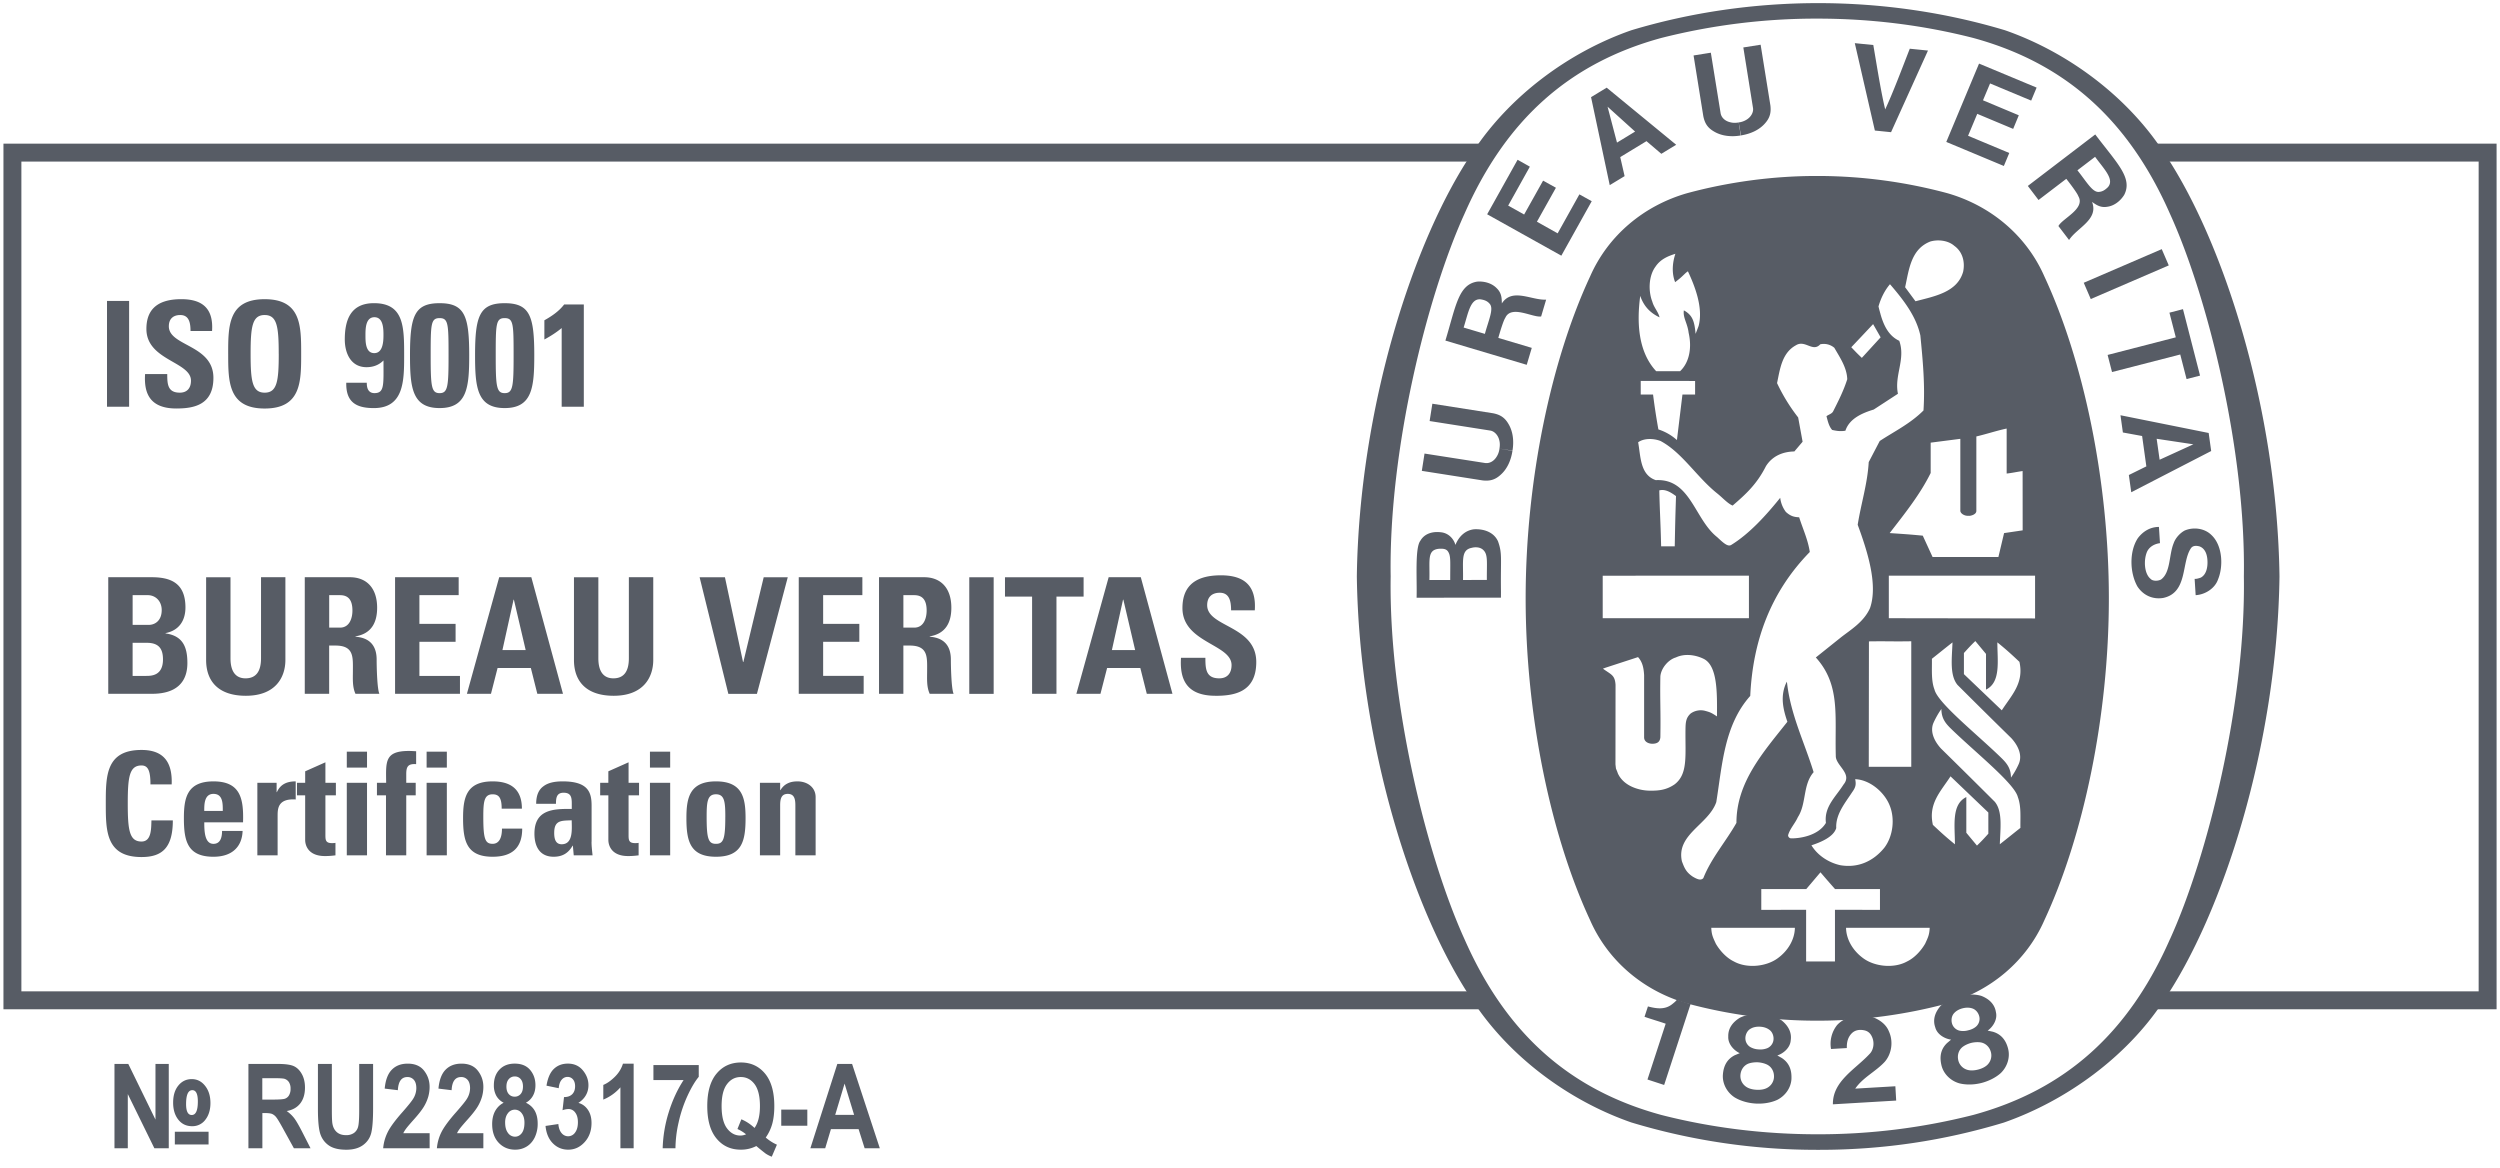 <svg width="152" height="71" viewBox="0 0 152 71" xmlns="http://www.w3.org/2000/svg"><g fill="#575C65" fill-rule="evenodd"><path d="M151.792 61.364h-20.84v-1.09h19.75V9.823h-19.75v-1.09h20.84v52.63M90.42 61.364H.21V8.734H90.42v1.09H1.3v50.45h89.12v1.09"/><path d="M6.505 18.298H7.85v6.432H6.506v-6.432zM10.728 24.837c-1.666 0-1.978-.98-1.907-2.093h1.347c0 .614.026 1.13.766 1.13.454 0 .677-.293.677-.73 0-1.158-2.71-1.23-2.71-3.144 0-1.007.483-1.81 2.122-1.81 1.31 0 1.96.59 1.87 1.934h-1.31c0-.48-.08-.97-.622-.97-.437 0-.696.24-.696.685 0 1.22 2.71 1.113 2.71 3.135 0 1.666-1.222 1.862-2.246 1.862M13.873 21.514c0-1.702 0-3.323 2.218-3.323 2.22 0 2.22 1.622 2.22 3.324 0 1.684 0 3.323-2.22 3.323-2.217 0-2.217-1.64-2.217-3.323zm3.073 0c0-1.648-.098-2.36-.855-2.36-.756 0-.854.712-.854 2.36s.098 2.36.855 2.36c.758 0 .856-.712.856-2.36zM22.3 23.27c0 .16.02.32.09.436.07.115.187.196.374.196.623 0 .552-.508.552-1.987-.285.285-.632.41-1.033.41-.954 0-1.32-.855-1.32-1.684 0-1.22.376-2.208 1.774-2.208 1.844 0 1.835 1.47 1.835 3.216 0 1.532-.026 3.163-1.844 3.163-1.078 0-1.7-.365-1.675-1.54H22.3zm.455-1.8c.534 0 .56-.722.56-1.105 0-.392-.016-1.078-.55-1.078-.545 0-.545.72-.545 1.105 0 .383 0 1.078.535 1.078zM28.528 21.603c0 1.95-.125 3.208-1.8 3.208s-1.8-1.256-1.8-3.207c0-2.38.268-3.17 1.8-3.17 1.533 0 1.8.79 1.8 3.17zm-2.343.018c0 1.88.044 2.282.543 2.282.5 0 .544-.4.544-2.28 0-1.917-.01-2.282-.544-2.282s-.543.365-.543 2.28zM32.484 21.603c0 1.95-.125 3.208-1.8 3.208s-1.8-1.256-1.8-3.207c0-2.38.268-3.17 1.8-3.17s1.8.79 1.8 3.17zm-2.344.018c0 1.88.045 2.282.544 2.282.5 0 .543-.4.543-2.28 0-1.917-.008-2.282-.543-2.282s-.544.365-.544 2.28zM33.098 19.474c.446-.25.882-.543 1.203-.962h1.195v6.218H34.15v-4.784c-.322.267-.687.5-1.052.695v-1.166M6.582 42.185v-7.09h2.63c1.13 0 2.063.325 2.063 1.837 0 .815-.403 1.404-1.208 1.56v.02c1.05.148 1.326.825 1.326 1.797 0 1.797-1.56 1.875-2.19 1.875h-2.62zm1.482-4.193h.992c.324 0 .776-.216.776-.903 0-.52-.354-.904-.855-.904h-.913v1.806zm0 3.103h.825c.313 0 1.02-.01 1.02-1.002 0-.628-.235-1.01-.982-1.01h-.864v2.012zM17.352 35.096v5.027c0 1.06-.6 2.18-2.405 2.18-1.63 0-2.415-.845-2.415-2.18v-5.027h1.482v4.93c0 .873.373 1.217.913 1.217.648 0 .943-.433.943-1.218v-4.93h1.482M20.013 42.185H18.53v-7.09h2.74c1.01 0 1.66.65 1.66 1.857 0 .903-.354 1.58-1.317 1.738v.02c.324.038 1.287.117 1.287 1.393 0 .452.03 1.787.167 2.082h-1.454c-.196-.432-.157-.913-.157-1.375 0-.844.08-1.56-1.06-1.56h-.383v2.935zm0-4.025h.658c.59 0 .757-.59.757-1.04 0-.68-.285-.934-.756-.934h-.657v1.974zM24.02 42.185v-7.09h3.867v1.09H25.5v1.748h2.2v1.09h-2.2v2.072h2.466v1.09H24.02M28.388 42.185l1.964-7.09h1.953l1.925 7.09h-1.56l-.394-1.57h-2.023l-.402 1.57H28.39zm2.857-5.724h-.02l-.677 3.064h1.414l-.717-3.063zM39.718 35.096v5.027c0 1.06-.6 2.18-2.406 2.18-1.63 0-2.415-.845-2.415-2.18v-5.027h1.483v4.93c0 .873.373 1.217.913 1.217.648 0 .942-.433.942-1.218v-4.93h1.483M42.536 35.096h1.54l1.1 5.155h.02l1.237-5.154h1.463l-1.875 7.09h-1.737l-1.747-7.09M48.564 42.185v-7.09h3.868v1.09h-2.385v1.748h2.2v1.09h-2.2v2.072h2.464v1.09h-3.946M54.926 42.185h-1.482v-7.09h2.74c1.01 0 1.658.65 1.658 1.857 0 .903-.353 1.58-1.315 1.738v.02c.324.038 1.286.117 1.286 1.393 0 .452.03 1.787.167 2.082h-1.453c-.197-.432-.158-.913-.158-1.375 0-.844.078-1.56-1.06-1.56h-.384v2.935zm0-4.025h.658c.59 0 .756-.59.756-1.04 0-.68-.285-.934-.756-.934h-.658v1.974zM58.932 35.096h1.483v7.09h-1.483v-7.09zM65.883 35.096v1.178h-1.65v5.91h-1.482v-5.91h-1.648v-1.178h4.78M65.443 42.185l1.964-7.09h1.954l1.925 7.09h-1.56l-.394-1.57h-2.02l-.404 1.57h-1.463zM68.3 36.46h-.02l-.677 3.064h1.414L68.3 36.46zM73.907 42.303c-1.836 0-2.18-1.08-2.102-2.308h1.483c0 .678.03 1.248.844 1.248.5 0 .747-.325.747-.806 0-1.276-2.986-1.355-2.986-3.466 0-1.108.53-1.992 2.337-1.992 1.444 0 2.16.648 2.062 2.13H74.85c0-.53-.09-1.07-.688-1.07-.48 0-.766.266-.766.757 0 1.345 2.985 1.227 2.985 3.456 0 1.837-1.344 2.053-2.473 2.053M6.432 48.852c0-1.667 0-3.255 2.173-3.255 1.344 0 1.886.742 1.833 2.095h-1.29c0-.838-.15-1.152-.543-1.152-.74 0-.837.698-.837 2.312 0 1.615.096 2.313.837 2.313.61 0 .585-.785.603-1.283h1.3c0 1.685-.672 2.226-1.903 2.226-2.173 0-2.173-1.606-2.173-3.256M12.42 49.996c0 .524.017 1.31.558 1.31.436 0 .523-.42.523-.786h1.25c-.018.48-.175.872-.472 1.143-.288.27-.724.427-1.3.427-1.59 0-1.798-.97-1.798-2.347 0-1.204.175-2.235 1.798-2.235 1.658 0 1.84 1.074 1.798 2.488H12.42zm1.125-.69c0-.427.018-1.038-.567-1.038-.567 0-.56.663-.56 1.038h1.127zM16.818 47.596v.567h.017c.227-.506.646-.655 1.144-.655v1.1c-1.084-.07-1.1.56-1.1.995v2.4h-1.232v-4.407h1.17M18.057 47.596h.498v-.7l1.23-.548v1.248h.637v.76h-.637v2.355c0 .333-.01.55.393.55.078 0 .157 0 .218-.016v.76c-.166.017-.34.043-.637.043-1.066 0-1.205-.707-1.205-.978v-2.715h-.498v-.76M21.085 45.702h1.23v.97h-1.23v-.97zm0 1.894h1.23v4.407h-1.23v-4.407zM25.3 46.46c-.497-.034-.6.158-.6.603v.533h.575v.76H24.7v3.647h-1.232v-3.648h-.55v-.76h.56c-.01-1.265-.115-1.937 1.386-1.937.15 0 .288.01.437.018v.785M25.938 45.702h1.23v.97h-1.23v-.97zm0 1.894h1.23v4.407h-1.23v-4.407zM30.502 49.167c0-.655-.166-.873-.55-.873-.523 0-.567.462-.567 1.38 0 1.343.114 1.63.567 1.63.384 0 .568-.348.568-.924h1.23c0 1.195-.646 1.71-1.798 1.71-1.588 0-1.797-.97-1.797-2.347 0-1.204.174-2.235 1.797-2.235 1.135 0 1.78.507 1.78 1.66h-1.23M35.965 51.183c0 .27.035.55.062.82h-1.144l-.052-.585h-.017c-.26.454-.62.672-1.152.672-.854 0-1.168-.637-1.168-1.405 0-1.457 1.126-1.518 2.27-1.5v-.34c0-.377-.053-.647-.498-.647-.428 0-.463.323-.463.672h-1.203c0-.533.166-.873.454-1.074.28-.21.68-.288 1.153-.288 1.562 0 1.762.672 1.762 1.475v2.2zm-2.27-.55c0 .314.054.698.455.698.725 0 .61-.976.61-1.457-.61.027-1.064-.026-1.064.76zM36.49 47.596h.497v-.7l1.23-.548v1.248h.637v.76h-.637v2.355c0 .333-.01.55.393.55.078 0 .157 0 .218-.016v.76c-.166.017-.34.043-.637.043-1.064 0-1.203-.707-1.203-.978v-2.715h-.498v-.76M39.517 45.702h1.23v.97h-1.23v-.97zm0 1.894h1.23v4.407h-1.23v-4.407zM41.734 49.743c0-1.204.175-2.235 1.798-2.235s1.798 1.03 1.798 2.235c0 1.378-.21 2.347-1.798 2.347s-1.798-.97-1.798-2.347zm2.365-.07c0-.917-.044-1.38-.568-1.38-.524 0-.567.463-.567 1.38 0 1.344.113 1.632.567 1.632.454 0 .567-.288.567-1.632zM47.433 48.04h.018c.123-.2.27-.33.437-.41.174-.087.375-.122.602-.122.584 0 1.1.35 1.1.96v3.535h-1.232v-3.037c0-.393-.07-.698-.462-.698-.393 0-.463.305-.463.698v3.037h-1.23v-4.407h1.23v.445M131.515 9.2c-2.202-3.34-5.766-6.02-9.608-7.36C118.333.765 114.47.19 110.544.19c-3.923 0-7.788.574-11.36 1.65-3.843 1.34-7.406 4.02-9.61 7.36-3.635 5.317-6.934 15.597-7.078 25.835v.028c.144 10.237 3.443 20.518 7.08 25.835 2.202 3.338 5.765 6.01 9.608 7.347a38.927 38.927 0 0 0 11.278 1.665h.166c3.924 0 7.623-.574 11.195-1.654 3.844-1.34 7.49-4.02 9.692-7.358 3.635-5.317 6.934-15.598 7.078-25.835v-.028c-.144-10.238-3.443-20.518-7.078-25.836zm.42 47.898c-2.504 5.69-6.334 9.153-11.96 10.69a38.097 38.097 0 0 1-9.476 1.176c-3.27 0-6.465-.4-9.495-1.176-5.627-1.537-9.458-5-11.964-10.69-2.265-4.982-4.612-14.34-4.487-22.05-.125-7.71 2.222-17.067 4.488-22.048 2.507-5.69 6.338-9.153 11.965-10.692a38.31 38.31 0 0 1 9.494-1.176c3.265 0 6.444.4 9.475 1.176C125.6 3.848 129.43 7.31 131.935 13c2.27 4.98 4.617 14.34 4.492 22.048.125 7.71-2.222 17.068-4.49 22.05zM114.4 19.18c-.376-.634-.07-.068-.46-.803"/><path d="M124.295 16.8c-1.09-2.48-3.26-4.3-5.9-5.055a30.44 30.44 0 0 0-7.862-1.046h-.088c-2.692 0-5.38.375-7.86 1.045-2.64.754-4.812 2.574-5.902 5.055-2.367 5.08-3.923 12.392-3.923 19.58 0 7.187 1.556 14.497 3.923 19.578 1.09 2.48 3.26 4.3 5.9 5.055 2.48.67 5.17 1.046 7.862 1.046h.088c2.692 0 5.382-.377 7.862-1.047 2.64-.755 4.81-2.574 5.9-5.055 2.367-5.08 3.924-12.39 3.924-19.58 0-7.186-1.558-14.497-3.925-19.578zm-4.563 14.563c.073.003.42-.07.43-.29v-4.537c.625-.145 1.25-.357 1.843-.48v2.736c.355-.04.534-.088.97-.153l.003 3.606-1.13.167-.345 1.453H117.5l-.596-1.297c-.968-.09-1.04-.09-2.012-.157.918-1.184 1.855-2.358 2.493-3.653v-1.845l1.803-.232v4.372c0 .154.224.308.448.308h.096zm-2.35-16.684c.45-.126 1.06-.067 1.44.268.514.368.66.994.537 1.575-.356 1.257-1.757 1.493-2.897 1.795l-.63-.853c.236-1.084.356-2.332 1.548-2.786zm-3.497 5.027l.458.803-1.143 1.25c-.306-.292-.334-.325-.642-.647.586-.615.645-.682 1.327-1.406zm-14.162-1.71l.004-.007c.202.6.58 1.026 1.174 1.306-.066-.314-.345-.604-.435-.94-.257-.647-.235-1.575.19-2.145.302-.446.733-.63 1.208-.78-.18.535-.235 1.18-.015 1.726.31-.242.326-.258.566-.487.092-.09.133-.12.21-.175.44.938.94 2.236.65 3.33l-.183.476c-.066-.775-.193-1.145-.713-1.43-.066.453.22.774.29 1.363.21.912.042 1.808-.52 2.336h-1.453c-1.103-1.185-1.184-2.965-.97-4.574zm3.34 5.99h-.77l-.336 2.77a3.1 3.1 0 0 0-1.127-.647 39.667 39.667 0 0 1-.324-2.122h-.75v-.827c1.295-.003 2.01.003 3.306.003v.825zm-5.62 11.017l8.892-.002v2.584l-8.89.003v-2.586zm3.442-5.187c.368-.1.726.134 1.016.347-.046 1.5-.046 1.485-.077 3.053h-.827l-.007-.25c-.028-1.193-.08-1.974-.105-3.15zm.945 17.863c-.517.363-.998.397-1.504.394a2.79 2.79 0 0 1-.63-.076c-.384-.095-.93-.304-1.25-.82l-.07-.127-.056-.153-.07-.168-.03-.256.005-4.834c-.04-.608-.272-.62-.767-.985l.18-.065 1.954-.637c.28.302.347.693.37 1.095v3.777c-.004.243.205.382.484.397.336 0 .476-.126.504-.39.028-1.692-.028-2.166 0-3.705.042-.514.503-1.03.94-1.152.54-.257 1.197-.158 1.686.08.865.418.824 2.12.816 3.504-.342-.224-.397-.252-.74-.344a1.06 1.06 0 0 0-.86.167c-.278.257-.308.51-.314.96-.02 1.605.157 2.708-.648 3.337zm1.1 5.627c-.427-.28-.524-.554-.67-.938-.36-1.643 1.62-2.235 2.09-3.6.367-2.278.48-4.68 2.065-6.457.157-3.353 1.24-6.314 3.62-8.75-.11-.748-.424-1.407-.646-2.11-.314-.014-.526-.07-.807-.325a1.758 1.758 0 0 1-.345-.86c-.828 1.028-1.857 2.18-2.985 2.87-.208.117-.473-.127-.85-.48-1.384-1.094-1.62-3.575-3.73-3.463-.962-.324-.916-1.453-1.073-2.302.357-.257.933-.245 1.363-.078 1.318.704 2.196 2.19 3.44 3.184.335.266.635.615.942.742.817-.703 1.475-1.307 2.025-2.396.386-.615 1.023-.883 1.727-.894l.502-.592-.27-1.476a10.972 10.972 0 0 1-1.283-2.088c.18-.85.29-1.833 1.15-2.302.56-.346 1.02.446 1.476-.057a.987.987 0 0 1 .857.213c.347.603.762 1.206.785 1.91-.215.683-.537 1.32-.86 1.957-.076.145-.272.19-.403.29.078.29.144.614.346.837.256.056.495.1.805.046.245-.75 1.05-1.083 1.72-1.286l1.474-.96c-.233-1.118.48-2.1.08-3.22-.84-.39-1.08-1.345-1.262-2.088.132-.47.362-.96.697-1.352l.05.056c.805.94 1.542 1.9 1.798 3.06.146 1.487.292 3.008.19 4.56-.792.793-1.753 1.263-2.66 1.855l-.67 1.285c-.077 1.33-.468 2.525-.67 3.81.57 1.553 1.25 3.62.75 5.062-.38.858-1.19 1.325-1.79 1.8l-1.506 1.205c1.512 1.67 1.147 3.564 1.214 5.984-.015.585 1.03 1.073.472 1.74-.466.743-1.195 1.35-1.072 2.334-.463.778-1.574.946-2.096.94a.19.19 0 0 1-.204-.192c.113-.402.424-.714.592-1.094.536-.826.29-1.967.96-2.738-.553-1.797-1.386-3.464-1.61-5.385l-.02-.117c-.445.88-.2 1.744.035 2.438-1.487 1.877-3.098 3.678-3.098 6.148-.637 1.128-1.54 2.157-2.01 3.353-.162.198-.456.023-.638-.08zm9.865-5.932c.872.033 1.754.76 2.088 1.575.347.827.212 1.91-.323 2.603-.67.816-1.598 1.24-2.683 1.05-.68-.155-1.35-.57-1.742-1.207.56-.185 1.35-.507 1.508-1.05-.04-.84.537-1.518.972-2.187.215-.296.244-.47.18-.785zm.826-.75l.01-7.628c1.09-.017 1.44.013 2.574-.007v7.634h-2.583zm-5.542 11.642c-.704.514-1.877.626-2.66.19-.446-.213-.847-.65-1.094-1.073-.19-.41-.26-.556-.28-.974h5.084c-.01.706-.412 1.398-1.05 1.857zm3.486.19h-1.753v-3.14l-2.726.003v-1.264l2.736-.002.862-1.017c.42.49.45.524.885 1.017h2.733v1.266l-2.736-.004v3.14zm5.48-1.073c-.246.424-.648.86-1.094 1.073-.782.436-1.956.324-2.66-.19-.637-.46-1.04-1.15-1.052-1.856h5.086c-.02.418-.09.565-.28.974zm3.847-6.696c-.272.302-.37.413-.693.725l-.647-.78v-2.17c-.917.446-.693 1.745-.693 2.872-.544-.443-.82-.694-1.34-1.183-.293-1.3.487-2.04 1.072-2.95l2.3 2.2v1.286zm-3.433-10.633c.413-.326.755-.607 1.253-.996-.037.988-.177 1.993.3 2.58a461.072 461.072 0 0 0 3.275 3.24c.39.425.703 1.028.446 1.588a4.96 4.96 0 0 1-.467.815c0-.545-.238-.856-.548-1.163-1.428-1.405-3.9-3.36-4.1-4.19-.213-.558-.146-1.228-.158-1.875zm5.38 10.284c-.412.323-.754.605-1.25.993.034-.988.175-1.994-.303-2.58a544.516 544.516 0 0 0-3.273-3.24c-.39-.425-.704-1.03-.446-1.588.123-.268.29-.57.47-.816 0 .544.235.855.547 1.162 1.43 1.404 3.9 3.36 4.1 4.19.213.56.147 1.23.157 1.877zm-1.13-7.15l-2.303-2.2v-1.285c.275-.302.372-.414.693-.727l.65.782v2.17c.915-.446.69-1.745.69-2.873.546.444.82.694 1.342 1.184.292 1.3-.49 2.04-1.073 2.95zm2.023-5.587l-8.892-.014v-2.586l8.892-.002v2.6z"/><path d="M111.44 67.146c-.023-1.41 1.356-2.124 2.225-3.06.236-.226.325-.673.154-1.044-.103-.233-.257-.345-.443-.392-.305-.07-.564-.024-.756.144-.27.25-.344.576-.332.928l-.962.057a1.83 1.83 0 0 1 .372-1.458c.45-.482 1.128-.618 1.787-.573.526.083 1.14.404 1.358.955.278.596.185 1.36-.258 1.864-.57.607-1.315.937-1.787 1.622l2.44-.144.05.87-3.847.228M102.784 61.05l-.014.046-1.59 4.87-1.014-.332 1.09-3.337.018-.056c-.403-.14-.892-.28-1.287-.42l.207-.63c.514.134 1.043.22 1.49-.15.16-.126.19-.16.277-.26l.824.27M122.09 63.748c-.128-.48-.394-.865-.93-1.02l-.31-.067c.317-.223.61-.675.503-1.115-.073-.502-.437-.823-.89-.997-.4-.12-.867-.1-1.31.017-.446.102-.87.302-1.165.594-.32.365-.495.817-.326 1.296.11.44.58.702.964.754l-.24.204c-.407.386-.46.85-.35 1.335.12.538.553.96 1.08 1.114.396.103.878.1 1.342-.015.462-.116.892-.336 1.194-.61.394-.385.58-.957.437-1.492zm-3.354-1.39c-.12-.212-.122-.568.094-.78.126-.132.31-.228.506-.275.196-.05.404-.05.576.008.288.09.453.405.445.647a.627.627 0 0 1-.21.455c-.125.11-.297.19-.48.23a1.11 1.11 0 0 1-.535.02.634.634 0 0 1-.396-.304zm2.132 2.347c-.132.15-.363.267-.612.328-.25.064-.508.068-.693-.005a.783.783 0 0 1-.487-.515c-.097-.333 0-.686.287-.886.12-.085.298-.17.492-.22.194-.045.392-.053.537-.034.348.043.6.31.667.65a.787.787 0 0 1-.192.682zM108.92 65.58c.02-.497-.117-.944-.584-1.252l-.275-.156c.37-.12.783-.465.814-.916.08-.5-.173-.915-.554-1.217-.345-.234-.797-.355-1.254-.375-.457-.035-.92.03-1.29.22-.416.254-.717.634-.698 1.14-.025.453.345.846.697 1.01l-.293.12c-.5.25-.69.677-.73 1.17-.045.554.242 1.083.698 1.388.348.217.81.355 1.286.384.476.028.952-.052 1.325-.226.49-.25.837-.737.86-1.29zm-2.788-2.328c-.052-.24.053-.577.323-.716.158-.09.364-.125.565-.112.2.01.4.072.546.18.25.17.314.52.233.75a.63.63 0 0 1-.336.37 1.11 1.11 0 0 1-.528.08 1.118 1.118 0 0 1-.516-.143.628.628 0 0 1-.288-.408zm1.336 2.876c-.17.105-.424.148-.68.13-.258-.012-.507-.086-.66-.21a.783.783 0 0 1-.312-.638c.006-.344.203-.654.536-.76.142-.044.336-.07.536-.062.2.015.39.065.524.127.32.145.477.476.443.82a.786.786 0 0 1-.387.593zM131.86 16.137l-4.742 2.045-.427-.99 4.743-2.044.427.99M113.992 7.937l-1.22-5.313 1.125.113c.226 1.315.457 2.81.723 3.915.48-1.03 1.01-2.447 1.495-3.69l1.106.112-2.245 4.963-.983-.1M93.82 10.983l-1.153 2.06-.97-.543 1.318-2.366-.746-.42-1.85 3.314 4.51 2.517 1.848-3.312-.75-.416-1.322 2.37-1.26-.707 1.155-2.065-.78-.432M91.084 32.924c-.243-.555-.84-.775-1.458-.744-.523.06-.918.413-1.137.953-.08-.317-.373-.713-.87-.77-.517-.064-1.01.075-1.26.514-.343.438-.196 2.358-.23 3.465l5.128-.005.002-.375c-.027-2.04.09-2.283-.176-3.038zm-2.91 2.34h-1.267c.036-1.186-.16-1.817.566-1.897.428-.03.547.066.644.323.082.267.057.545.056 1.573zm2.227-.004l-1.44.003h-.01c.026-1.15-.152-1.823.53-1.955.24-.064.534-.042.71.14.29.28.2.75.21 1.812zM131.903 19.01l.822-.213 1.038 4.04-.82.21-.384-1.494-4.148 1.067-.268-1.04 4.145-1.07-.387-1.5M105.834 8.237c-.574.096-1.165.04-1.64-.252-.41-.238-.557-.545-.633-.923l-.592-3.69 1.05-.168.596 3.69c.06.302.326.488.606.544.155.04.327.037.494.006"/><path d="M105.847 8.234c.574-.09 1.12-.326 1.48-.75.313-.356.358-.695.312-1.077l-.593-3.688-1.052.166.59 3.69c.04.28-.157.566-.404.708a1.15 1.15 0 0 1-.466.16M134.287 26.325l-5.362-1.078.146 1.048 1.17.214.257 1.847-1.064.525.146 1.047 4.86-2.506-.153-1.1zm-2.982 1.626l-.18-1.273 2.23.336h.008l-.005.002h.005-.01l-2.048.936zM133.51 35.196l.098-.017.117-.032.086-.03c.34-.184.42-.638.403-1.008-.013-.374-.128-.753-.48-.887-.18-.05-.412-.066-.53.12-.582.863-.18 2.692-1.68 3.013-.656.108-1.23-.176-1.57-.7-.467-.832-.504-2.133.03-2.938.32-.42.758-.678 1.28-.68l.063.987c-.322.042-.64.207-.787.523-.22.518-.166 1.34.213 1.645.14.156.46.138.636.044.594-.43.475-1.496.772-2.212.103-.304.38-.614.666-.766.528-.227 1.208-.147 1.632.275.686.647.72 1.918.4 2.69-.18.535-.76.927-1.363.964l-.062-.993h.076M91.957 27.41c-.085.573-.32 1.12-.747 1.482-.353.314-.69.36-1.073.316l-3.69-.58.164-1.052 3.692.576c.308.037.565-.16.706-.407.085-.136.137-.298.16-.467M91.96 27.396c.094-.574.036-1.165-.257-1.64-.24-.41-.548-.555-.926-.63l-3.69-.58-.166 1.053 3.692.58c.277.048.49.324.547.604.04.155.036.327.007.494M97.686 5.33l-.95.577 1.136 5.35.904-.548-.265-1.157 1.595-.97.904.77.902-.55-4.226-3.472zm.627 3.34l-.572-2.178-.003-.008.003.003v-.005l.004.01L99.414 8l-1.1.67zM122.744 7.01l-2.178-.912.43-1.025 2.5 1.043.33-.79-3.5-1.46-1.992 4.763 3.5 1.462.33-.79-2.505-1.047.558-1.333 2.184.915.342-.827M91.312 18.452c-.003-.354-.023-.65-.317-.933-.284-.294-.734-.43-1.178-.397-1.15.178-1.302 1.498-1.937 3.585l4.945 1.474.307-1.03-1.953-.583-.082-.026c.134-.475.325-1.078.42-1.208.355-.82 1.666-.014 2.184-.093l.304-1.023c-.885.05-2.068-.74-2.694.232zm-1.03 1.848l-1.293-.385c.28-.882.406-1.77 1.028-1.716.25.04.422.106.567.286.242.3-.07.96-.303 1.814zM127.39 8.175l-4.098 3.13.65.855 1.62-1.236.07-.05c.304.387.68.896.728 1.05.455.767-.968 1.355-1.208 1.82l.647.848c.48-.745 1.815-1.236 1.397-2.316.288.206.54.365.94.293.404-.058.78-.34 1.015-.72.532-1.034-.447-1.933-1.76-3.675zm.772 3.204c-.18.176-.335.277-.565.29-.387.017-.737-.623-1.29-1.314l1.074-.82c.548.748 1.193 1.373.782 1.843zM6.96 69.813v-5.126h.84l1.653 3.385v-3.385h.808v5.126h-.876L7.77 66.52v3.293h-.81zm4.72-1.34c-.347 0-.626-.13-.837-.396-.21-.264-.316-.61-.316-1.037 0-.433.105-.78.318-1.04.212-.26.483-.39.814-.39.326 0 .597.137.812.41.216.272.324.62.324 1.045 0 .412-.103.75-.308 1.014a.974.974 0 0 1-.808.394zm-1.052.337h2.053v.773H10.63v-.773zm1.066-2.528c-.254 0-.38.282-.38.846 0 .443.115.664.345.664.246 0 .37-.274.37-.82 0-.46-.112-.69-.336-.69zM15.104 69.813v-5.126h1.787c.457 0 .784.046.98.138.195.092.356.252.482.48.126.227.19.5.19.816 0 .4-.097.725-.29.97-.192.244-.465.398-.82.46.183.132.333.274.452.43.12.155.28.432.486.833l.51 1h-1.012l-.615-1.115c-.22-.403-.37-.656-.45-.757a.672.672 0 0 0-.252-.21c-.087-.037-.23-.057-.425-.057h-.175v2.14h-.846zm.846-2.958h.63c.384 0 .63-.017.734-.05a.47.47 0 0 0 .255-.205.757.757 0 0 0 .097-.41.707.707 0 0 0-.098-.393.5.5 0 0 0-.267-.204c-.08-.026-.31-.04-.69-.04h-.663v1.302zM19.33 64.687h.847v2.777c0 .43.01.712.032.842.037.226.126.4.267.525.142.125.328.186.56.186a.814.814 0 0 0 .48-.13.657.657 0 0 0 .253-.365c.046-.154.07-.487.07-.997v-2.836h.845v2.693c0 .687-.037 1.185-.11 1.49-.074.307-.24.556-.497.746-.258.19-.598.285-1.02.285-.438 0-.78-.078-1.026-.235a1.34 1.34 0 0 1-.535-.665c-.11-.285-.166-.81-.166-1.58v-2.733M26.122 68.9v.913h-2.825c.03-.345.123-.672.278-.983.154-.31.456-.72.904-1.225.353-.403.57-.675.652-.817a1.23 1.23 0 0 0 .182-.626c0-.223-.05-.392-.15-.506a.5.5 0 0 0-.395-.172c-.358 0-.55.267-.578.8l-.8-.097c.048-.522.193-.906.435-1.15.24-.245.562-.368.963-.368.44 0 .773.143.997.43.223.286.335.614.335.984 0 .21-.03.413-.086.61a2.542 2.542 0 0 1-.264.594c-.12.2-.317.454-.594.764-.26.29-.423.483-.49.576a1.7 1.7 0 0 0-.168.273h1.602M29.388 68.9v.913h-2.825a2.71 2.71 0 0 1 .278-.983c.156-.31.457-.72.905-1.225.354-.403.572-.675.654-.817a1.23 1.23 0 0 0 .18-.626c0-.223-.05-.392-.15-.506a.5.5 0 0 0-.395-.172c-.357 0-.55.267-.577.8l-.8-.097c.048-.522.193-.906.434-1.15.242-.245.563-.368.964-.368.44 0 .773.143.996.43.224.286.336.614.336.984 0 .21-.03.413-.086.61a2.556 2.556 0 0 1-.263.594c-.12.2-.32.454-.596.764-.26.29-.423.483-.49.576-.07.093-.126.184-.167.273h1.6M30.623 67.046a1.054 1.054 0 0 1-.446-.42 1.28 1.28 0 0 1-.15-.638c0-.402.115-.722.344-.96.23-.24.537-.36.924-.36.41 0 .722.13.937.384.215.255.323.564.323.93 0 .25-.052.464-.156.647a1.047 1.047 0 0 1-.425.416c.24.116.42.28.54.49.117.212.177.47.177.778a1.9 1.9 0 0 1-.178.84c-.117.24-.28.426-.487.554-.208.128-.44.193-.7.193-.405 0-.74-.14-1.005-.42-.265-.28-.397-.66-.397-1.135 0-.307.06-.57.18-.793.122-.22.295-.39.52-.506zm.09 1.206c0 .275.06.486.176.635a.52.52 0 0 0 .42.224c.163 0 .3-.07.412-.212.11-.142.166-.355.166-.64 0-.243-.057-.436-.17-.578a.514.514 0 0 0-.835.002c-.113.143-.17.333-.17.57zm.077-2.194c0 .2.047.352.142.46.094.106.213.16.358.16a.466.466 0 0 0 .364-.16c.095-.108.143-.26.143-.46 0-.193-.047-.342-.14-.45a.453.453 0 0 0-.356-.16.47.47 0 0 0-.367.163c-.095.11-.143.258-.143.448zM33.168 68.457l.78-.116c.02.243.088.427.2.555a.513.513 0 0 0 .396.19.513.513 0 0 0 .42-.226c.116-.153.173-.363.173-.63 0-.25-.055-.446-.165-.588a.492.492 0 0 0-.4-.213 1.16 1.16 0 0 0-.37.072l.09-.8c.207.004.372-.052.494-.168.12-.117.18-.28.18-.492 0-.177-.044-.315-.13-.415a.42.42 0 0 0-.334-.15.453.453 0 0 0-.353.174c-.1.116-.16.287-.178.513l-.744-.154c.076-.47.227-.81.45-1.022.225-.212.508-.32.85-.32.38 0 .685.138.91.41.226.273.34.574.34.905 0 .223-.052.425-.154.604-.1.18-.253.336-.456.47.236.064.427.202.575.417.148.215.222.483.222.804 0 .47-.14.857-.418 1.163-.28.307-.61.46-.996.46-.368 0-.68-.128-.936-.387-.255-.257-.404-.61-.446-1.056M38.525 69.813h-.804V66.11a2.77 2.77 0 0 1-1.04.745v-.892c.223-.09.455-.252.695-.486.24-.234.406-.503.5-.808h.65v5.143M39.728 65.67v-.913h2.756v.714c-.227.273-.456.66-.688 1.163a7.9 7.9 0 0 0-.538 1.616 7.292 7.292 0 0 0-.19 1.563h-.777a8.06 8.06 0 0 1 .365-2.178c.224-.725.525-1.38.905-1.965h-1.832M46.557 69.163c.208.18.434.324.68.434l-.313.73a1.846 1.846 0 0 1-.37-.188 14.58 14.58 0 0 1-.57-.46 2 2 0 0 1-.95.22c-.608 0-1.098-.226-1.472-.68-.374-.453-.56-1.11-.56-1.97 0-.862.187-1.52.564-1.972.377-.452.87-.678 1.482-.678.605 0 1.094.227 1.47.68.373.453.56 1.11.56 1.97 0 .418-.042.777-.125 1.077-.083.3-.215.58-.396.836zm-.682-.584c.22-.304.33-.746.33-1.326 0-.602-.11-1.047-.326-1.336-.22-.29-.498-.434-.84-.434-.34 0-.62.145-.837.434-.22.29-.328.733-.328 1.332 0 .61.11 1.06.327 1.352.218.292.49.44.813.44.12 0 .237-.026.346-.075a2.396 2.396 0 0 0-.523-.322l.238-.59c.28.116.546.29.8.524zM47.5 67.464h1.585v.982H47.5v-.982zM53.49 69.813h-.92l-.367-1.16H50.52l-.347 1.16h-.902l1.638-5.126h.898l1.685 5.126zm-1.56-2.028l-.58-1.902-.57 1.902h1.15z"/></g></svg>